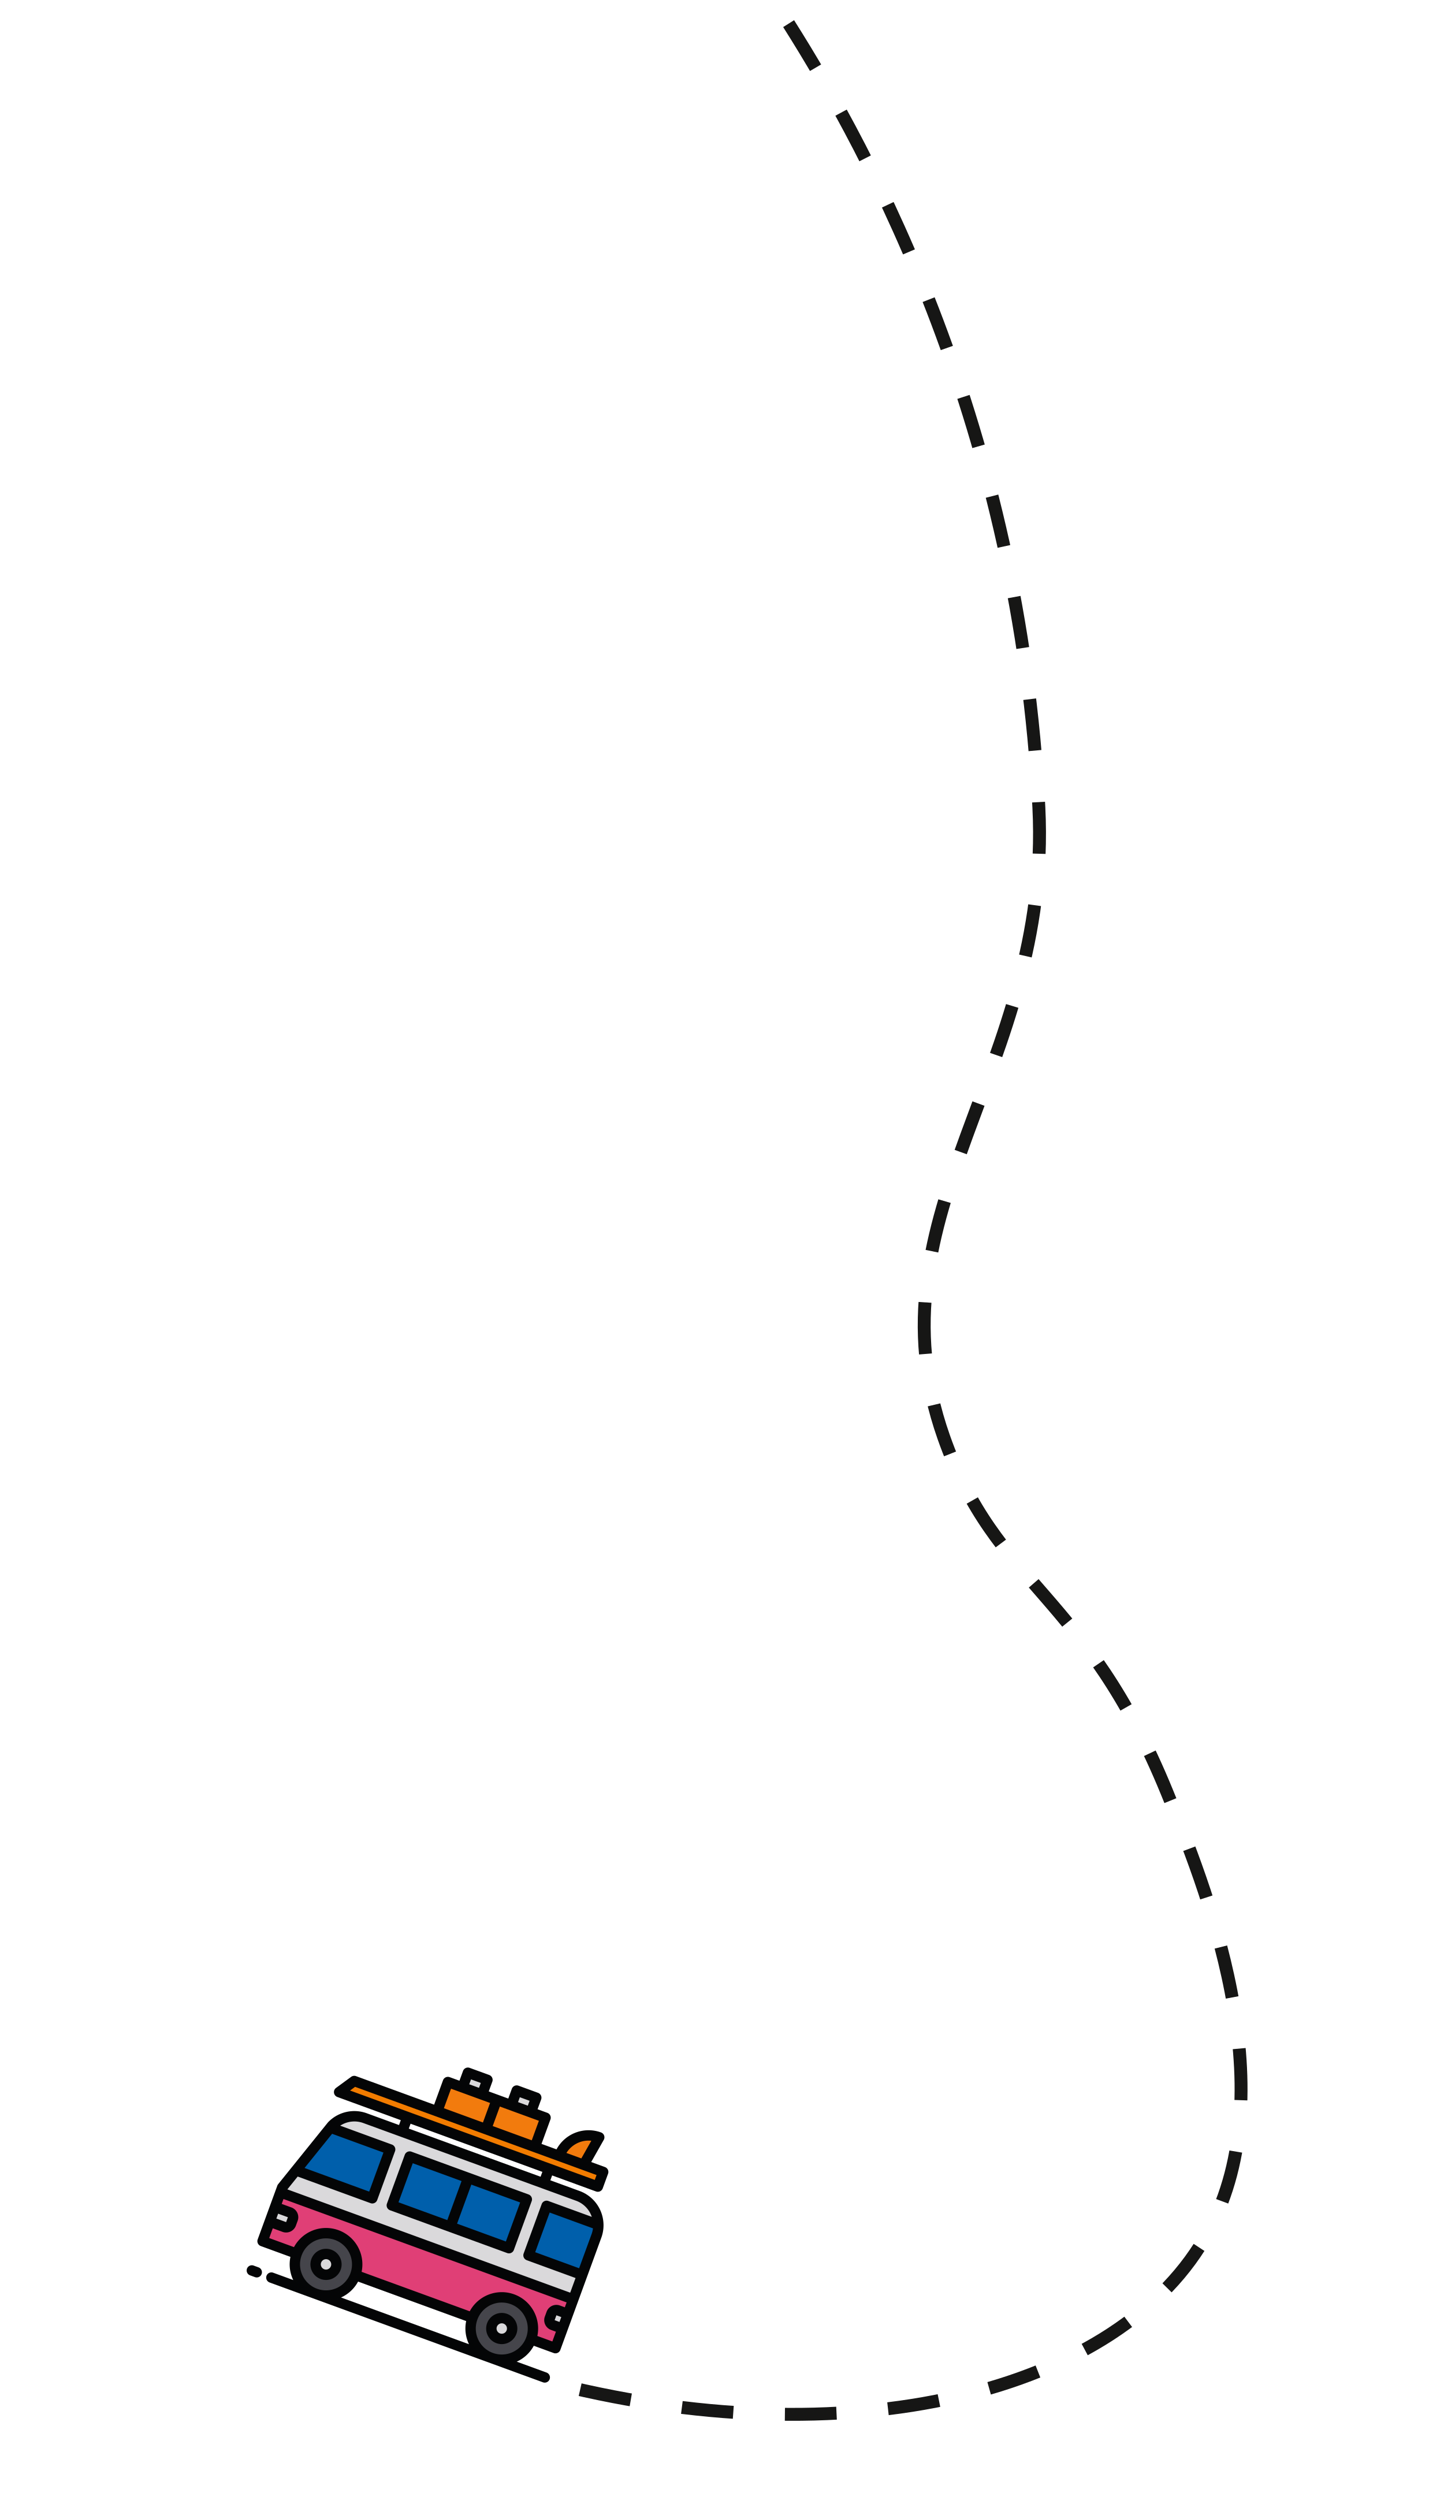 <svg xmlns="http://www.w3.org/2000/svg" width="335.455" height="580.791" viewBox="0 0 335.455 580.791"><defs><style>.a{fill:none;stroke:#161615;stroke-miterlimit:10;stroke-width:3px;stroke-dasharray:12;}.b{fill:#e03f76;}.c{fill:#45454b;}.d{fill:#dad9db;}.e{fill:#005fab;}.f{fill:#f27c00;}.g{fill:#f27b0d;}.h{fill:#040506;}</style></defs><g transform="translate(53.036 598.973) rotate(-104)"><path class="a" d="M580.584,421.3c-33.795,11.183-104.35,29.352-190.755,12.351-59.469-11.7-81.457-62-136.537-56.827-36.779,3.455-42.7,23.148-92.632,30.366C138.314,410.416,87.792,417.72,59.4,391.9c-31.576-28.715-31.443-94.453,3.822-158.577" transform="translate(-36.223 -151.419)"/><g transform="translate(26.326 21.418)"><g transform="translate(7.208 5.264)"><path class="b" d="M487.725,225.425l40.57-60.007-10-6.762-40.57,60.006Z" transform="translate(-477.724 -158.657)"/><ellipse class="c" cx="7.243" cy="7.243" rx="7.243" ry="7.243" transform="translate(0.194 41.762)"/><ellipse class="c" cx="7.243" cy="7.243" rx="7.243" ry="7.243" transform="translate(24.537 5.758)"/><g transform="translate(4 2.704)"><ellipse class="d" cx="2.414" cy="2.414" rx="2.414" ry="2.414" transform="translate(25.365 7.882)"/><ellipse class="d" cx="2.414" cy="2.414" rx="2.414" ry="2.414" transform="translate(1.023 43.886)"/><path class="d" d="M501.129,168.629l-1-.676-40.57,60.007,13,8.79a7.244,7.244,0,0,0,10.058-1.943L512.1,191.2a7.243,7.243,0,0,0,.143-7.893Z" transform="translate(-453.558 -163.896)"/><path class="d" d="M538.483,245.955l1.352-2a1.207,1.207,0,0,0-.324-1.677l-1-.676a1.208,1.208,0,0,0-1.677.324l-1.352,2h0l3,2.029Z" transform="translate(-535.483 -183.919)"/><path class="d" d="M485.057,167.4l2.029-3h0l-3-2.029h0l-2.029,3a1.207,1.207,0,0,0,.324,1.677l1,.676A1.207,1.207,0,0,0,485.057,167.4Z" transform="translate(-443.515 -162.375)"/></g><path class="e" d="M486.623,232.24l16.228-24-10-6.762-16.228,24Z" transform="translate(-451.478 -170.331)"/><path class="e" d="M479.8,184.642l-8.271,12.233-10-6.762,10.574-15.639" transform="translate(-417.455 -162.97)"/><path class="e" d="M512.867,257.435l7.176-10.614-10.126-6.846-7.438,11" transform="translate(-487.477 -180.828)"/><path class="f" d="M484.764,193.905,448.927,246.91l3,2.029,34.485-51.005Z" transform="translate(-414.895 -168.267)"/><path class="g" d="M486.971,257.193l-3.381,5,5.324,5.057A7.243,7.243,0,0,0,486.971,257.193Z" transform="translate(-443.853 -185.522)"/><path class="g" d="M471.778,250.626l6.762-10-6-4.057-6.762,10Z" transform="translate(-419.279 -179.899)"/><path class="d" d="M467.441,252.3l2.705-4-3-2.029-2.705,4Z" transform="translate(-409.913 -182.544)"/><path class="g" d="M462.482,236.877l6.762-10-6-4.056-6.762,10Z" transform="translate(-403.22 -176.15)"/><path class="d" d="M458.145,238.55l2.705-4-3-2.029-2.7,4Z" transform="translate(-393.855 -178.796)"/></g><path class="h" d="M505.2,177.2a3.622,3.622,0,1,1-.972-5.029A3.621,3.621,0,0,1,505.2,177.2Zm-4-2.705a1.207,1.207,0,1,0,1.677-.324A1.208,1.208,0,0,0,501.2,174.5Z" transform="translate(-463.217 -156.908)"/><path class="h" d="M538.671,226.7a3.622,3.622,0,1,1-.972-5.029A3.621,3.621,0,0,1,538.671,226.7Zm-4-2.7a1.207,1.207,0,1,0,1.677-.324A1.207,1.207,0,0,0,534.67,224Z" transform="translate(-521.025 -170.404)"/><path class="h" d="M507.01,164.892,517.768,179.1h0l.354.468c.022.03.043.058.062.089a8.458,8.458,0,0,1-.167,9.208l-4.463,6.6,1,.676,8.79-13a1.209,1.209,0,0,1,2.118.219l1.648,4.029a1.213,1.213,0,0,1-.118,1.133l-10.819,16,5,3.381a1.208,1.208,0,0,1,.324,1.677l-1.352,2,2,1.352a1.208,1.208,0,0,1,.324,1.677l-2.705,4a1.206,1.206,0,0,1-1.676.324l-2-1.352-2.705,4,2,1.352a1.207,1.207,0,0,1,.324,1.677l-2.705,4a1.207,1.207,0,0,1-1.676.324l-2-1.352-1.353,2a1.207,1.207,0,0,1-1.676.324l-5-3.381-2.078,3.073a8.463,8.463,0,0,1,1.316,10.985,1.206,1.206,0,0,1-1.676.323,1.161,1.161,0,0,1-.155-.124l-4.291-4.077-1.906,2.821a1.207,1.207,0,0,1-1.677.324l-3-2.029a1.207,1.207,0,0,1-.324-1.676l6.085-9-1-.676-4.057,6a8.465,8.465,0,0,1-8.862,3.508.98.98,0,0,1-.159-.036,8.4,8.4,0,0,1-2.714-1.2l-23-15.552a1.207,1.207,0,0,1-.324-1.676l2.754-4.073a8.433,8.433,0,0,1-2.624-4.74l-4.13,6.108a1.207,1.207,0,1,1-2-1.352L485.34,157.45a1.207,1.207,0,1,1,2,1.353l-2.777,4.107a8.437,8.437,0,0,1,5.376.67l4.107-6.073a1.206,1.206,0,0,1,1.676-.324l11,7.438a1.2,1.2,0,0,1,.287.271Zm2.173,6.868L500.229,185l8,5.409,7.111-10.518Zm9.259,44.5,1.352-2-1-.676-1.352,2Zm-5.029.972,5.409-8-4-2.705-5.409,8Zm-1.733,9.029,1.352-2-1-.676-1.352,2Zm-5.029.972,5.409-8-4-2.705-5.409,8Zm-8.8,4.4-2.064,3.053,3.42,3.248A6.061,6.061,0,0,0,497.85,231.63Zm-7.666,4.873,1,.676,33.447-49.47-.549-1.343ZM513.2,198.146l-1-.676-18.256,27,1,.676Zm-35.048,34.6a6.161,6.161,0,0,0,1.213.632l6-8.872-8.126-5.494-6.086,9Zm-9-6.086,6.762-10a1.207,1.207,0,0,1,1.676-.324l10.126,6.846a1.208,1.208,0,0,1,.324,1.677l-6.017,8.9a6.027,6.027,0,0,0,4.512-2.632l29.481-43.606a6.04,6.04,0,0,0,.7-5.352l-7.167,10.6a1.207,1.207,0,0,1-1.677.324l-10-6.762a1.207,1.207,0,0,1-.324-1.677l10.09-14.924-2.309-3.05-39.18,57.95Zm-8-5.409.676-1-1-.677-.676,1Zm-4.24-17.439a6.036,6.036,0,1,0,8.381-1.62A6.036,6.036,0,0,0,456.913,203.807Zm3.308-4.893a8.439,8.439,0,0,1,5.377.669l14.973-22.147a8.44,8.44,0,0,1-2.624-4.739ZM481.256,167.8a6.036,6.036,0,1,0,8.381-1.619A6.036,6.036,0,0,0,481.256,167.8Zm18.115-5.239-1.352,2,1,.676,1.352-2Zm3,2.029-1.352,2a2.418,2.418,0,0,1-3.353.647l-1-.676a2.417,2.417,0,0,1-.647-3.352l1.352-2-2-1.353-3.43,5.073a8.45,8.45,0,0,1-9.368,13.857L467.6,200.937a8.45,8.45,0,0,1-9.368,13.856l-2.077,3.073,2,1.352.676-1a2.418,2.418,0,0,1,3.352-.648l1,.676a2.417,2.417,0,0,1,.648,3.352l-.676,1,1,.676,39.218-58.007Z" transform="translate(-447.268 -152.919)"/><path class="h" d="M475.169,224.35l16.228-24a1.208,1.208,0,0,1,1.677-.324l10,6.762a1.207,1.207,0,0,1,.324,1.677l-16.228,24a1.207,1.207,0,0,1-1.676.324l-10-6.762A1.208,1.208,0,0,1,475.169,224.35Zm17.553-21.65-6.762,10,8,5.409,6.762-10Zm-6.875,27.411,6.761-10-8-5.409-6.761,10Z" transform="translate(-443.817 -164.614)"/><path class="h" d="M500.948,153.3l-.676,1a1.207,1.207,0,0,1-2-1.353l.676-1a1.207,1.207,0,0,1,2,1.353Z" transform="translate(-458.17 -151.419)"/></g></g></svg>